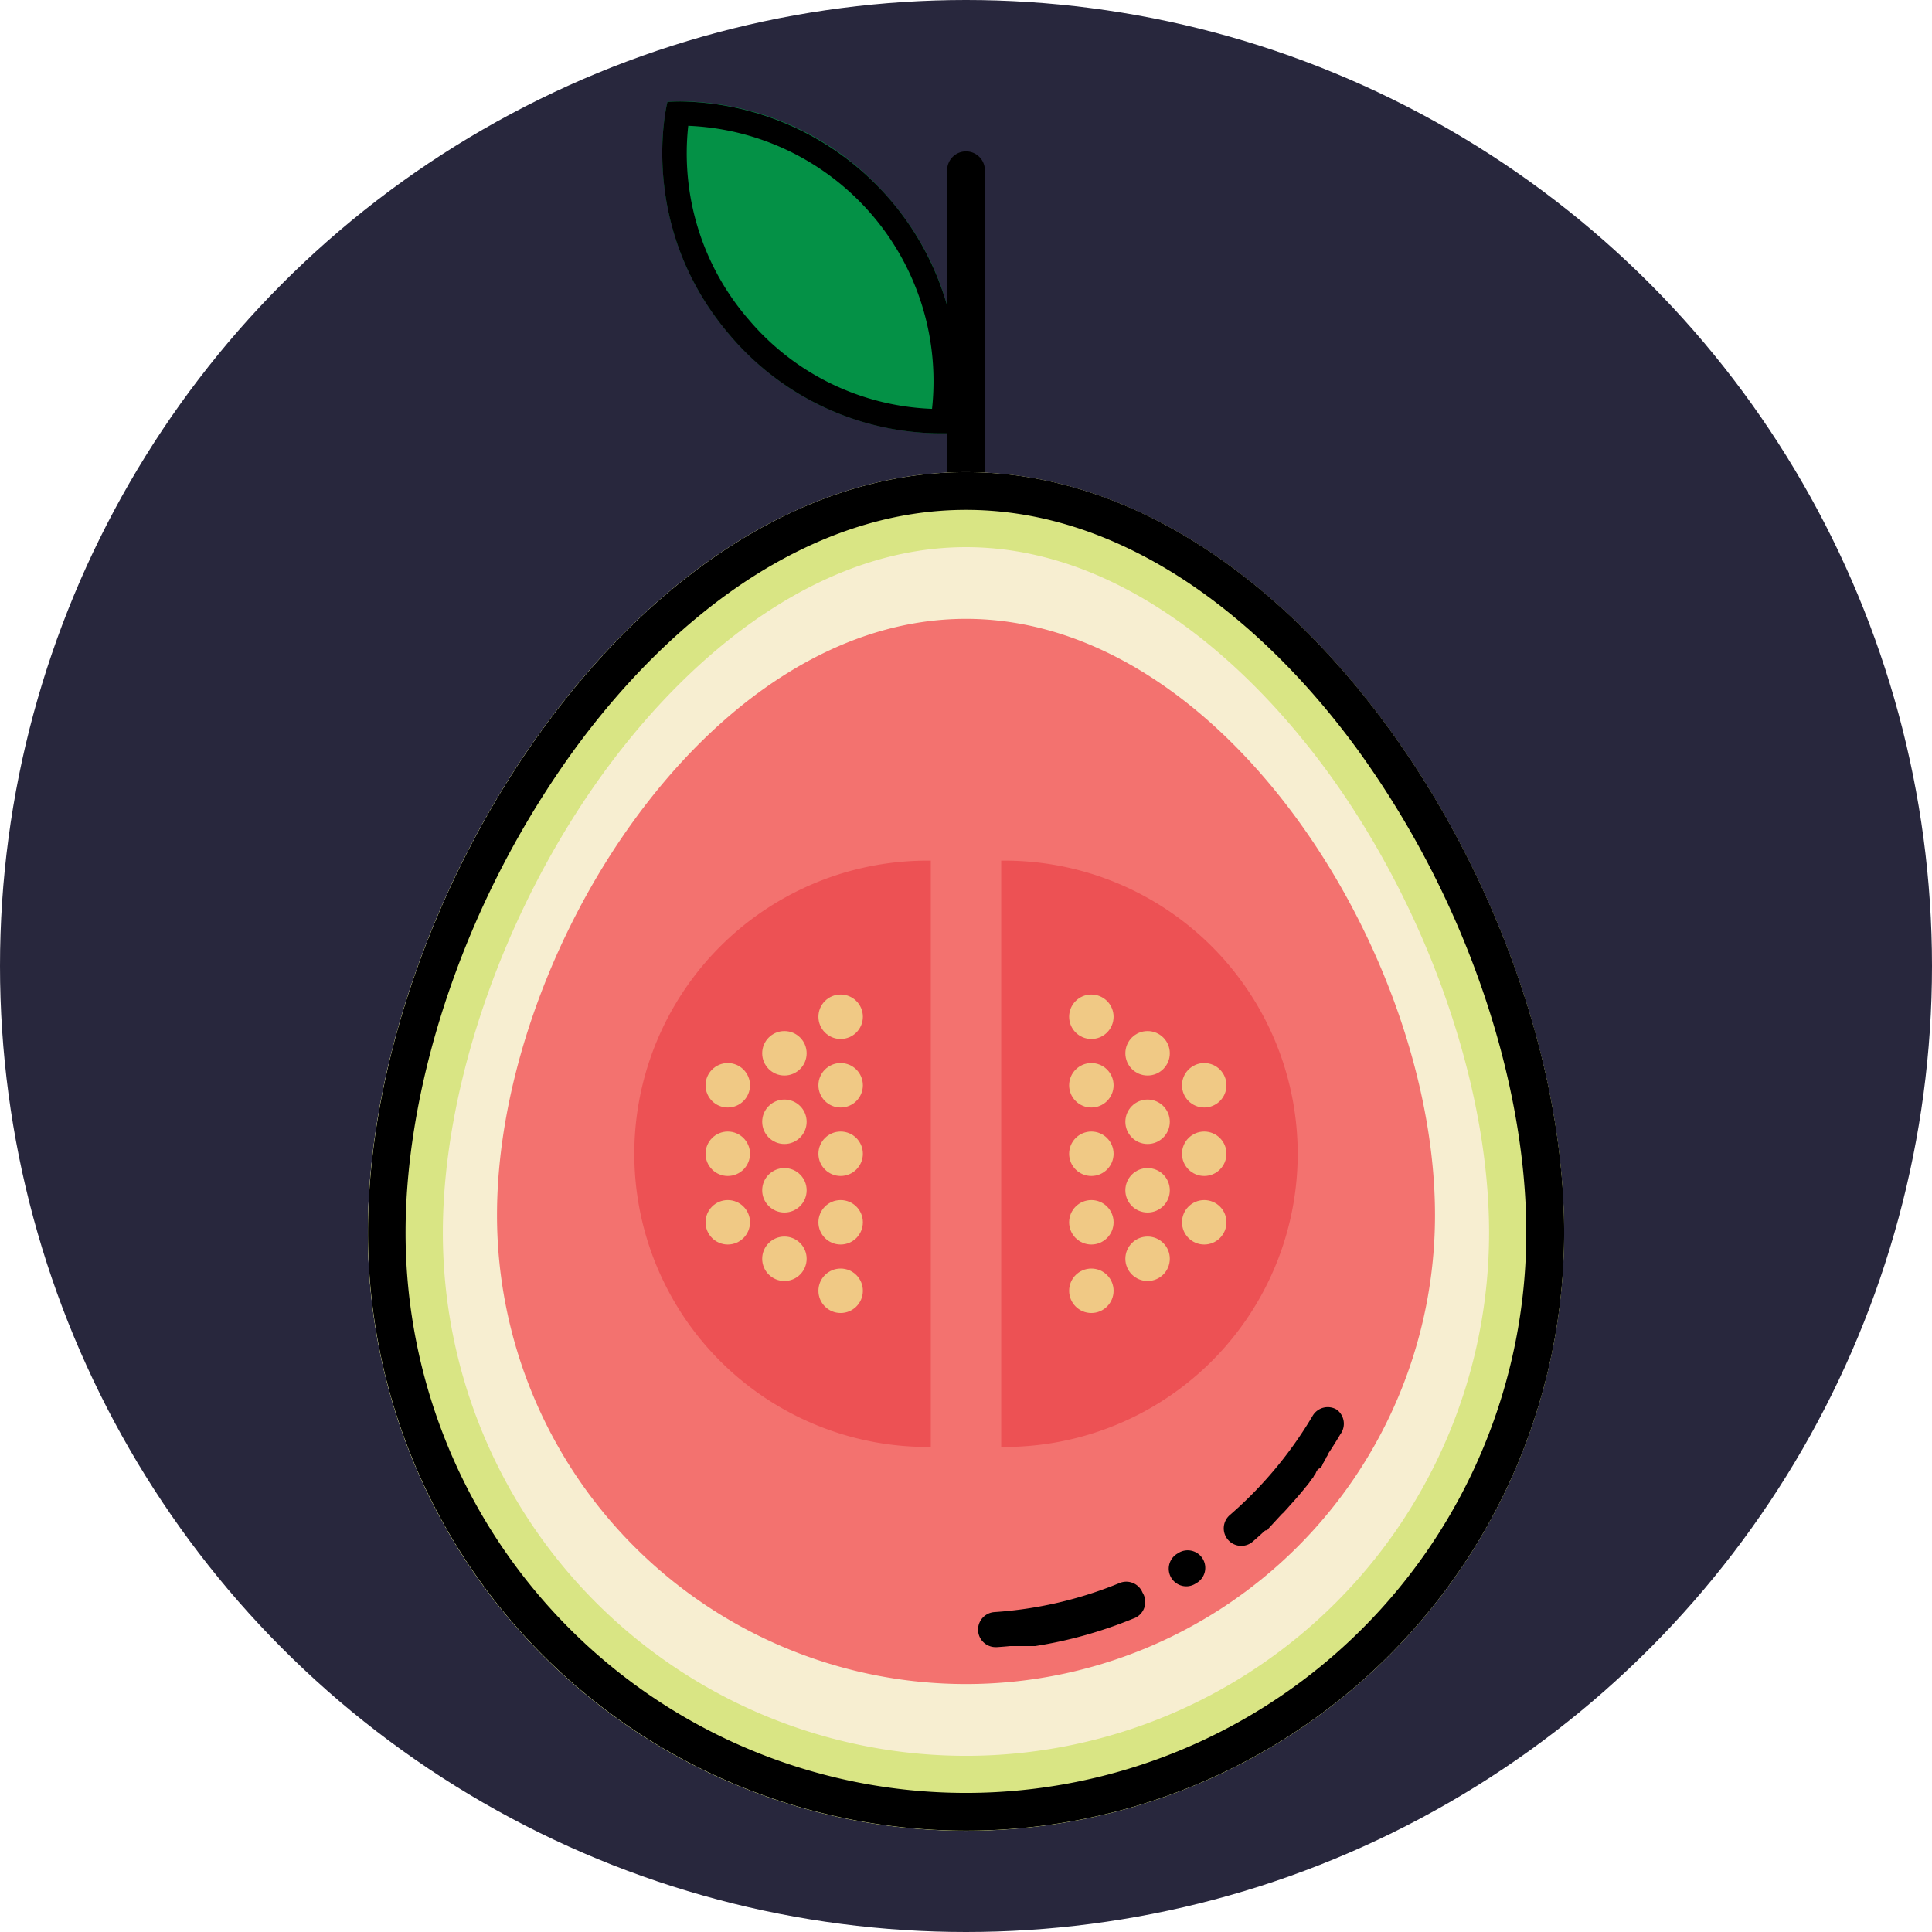 <svg xmlns="http://www.w3.org/2000/svg" viewBox="0 0 512 512"><defs><style>.cls-1{fill:#28273d;}.cls-2{fill:#049146;}.cls-3{fill:#f7eed1;}.cls-4{fill:#d9e584;}.cls-5{fill:#f3726f;}.cls-6{fill:#ed5154;}.cls-7{fill:#f0c985;}</style></defs><g id="BULINE"><circle class="cls-1" cx="256" cy="256" r="256"/></g><g id="Fruits"><path class="cls-2" d="M235.71,52.7C210.53,23.48,176.88,27,176.88,27s-8.47,32.76,16.7,62,58.82,25.69,58.82,25.69S260.88,81.92,235.71,52.7Z"/><path d="M256,40.12a5,5,0,0,0-5,5V81a74.62,74.62,0,0,0-70.6-54.11c-2.24,0-3.52.13-3.52.13s-8.47,32.76,16.7,62a73.54,73.54,0,0,0,55.3,25.82c.85,0,1.56,0,2.12,0v10.76a5,5,0,0,0,10,0V45.12A5,5,0,0,0,256,40.12ZM247,108.35a66.84,66.84,0,0,1-48.5-23.55,67.28,67.28,0,0,1-16.11-51.46,67.75,67.75,0,0,1,64.61,75Z"/><path class="cls-3" d="M414.48,326.64a158.48,158.48,0,0,1-317,0c0-87.52,71-201.52,158.48-201.52S414.48,239.12,414.48,326.64Z"/><path class="cls-4" d="M256,145c17.08,0,34.26,5.41,51,16.08,16.07,10.22,31.62,25.33,45,43.69,26.29,36.16,42.62,82.87,42.62,121.91a138.63,138.63,0,1,1-277.26,0c0-39,16.33-85.75,42.62-121.91,13.35-18.36,28.9-33.47,45-43.69,16.78-10.67,34-16.08,51-16.08m0-19.84c-87.52,0-158.48,114-158.48,201.52a158.48,158.48,0,0,0,317,0c0-87.52-71-201.52-158.48-201.52Z"/><path class="cls-5" d="M380.29,322a124.29,124.29,0,0,1-248.58,0c0-68.64,55.65-158,124.29-158S380.29,253.36,380.29,322Z"/><path class="cls-6" d="M246.67,383.45a77.69,77.69,0,1,1,0-155.37"/><path class="cls-6" d="M265.33,228.08a77.69,77.69,0,1,1,0,155.37"/><circle class="cls-7" cx="222.78" cy="269.45" r="5.89"/><circle class="cls-7" cx="222.78" cy="287.61" r="5.89"/><circle class="cls-7" cx="222.78" cy="305.76" r="5.89"/><circle class="cls-7" cx="222.78" cy="323.92" r="5.89"/><circle class="cls-7" cx="222.78" cy="342.07" r="5.89"/><circle class="cls-7" cx="207.88" cy="279.13" r="5.89"/><circle class="cls-7" cx="207.88" cy="297.28" r="5.89"/><circle class="cls-7" cx="207.88" cy="315.44" r="5.89"/><circle class="cls-7" cx="207.88" cy="333.59" r="5.89"/><circle class="cls-7" cx="192.87" cy="287.61" r="5.89"/><circle class="cls-7" cx="192.87" cy="305.76" r="5.89"/><circle class="cls-7" cx="192.87" cy="323.92" r="5.89"/><circle class="cls-7" cx="289.22" cy="269.45" r="5.89"/><circle class="cls-7" cx="289.22" cy="287.61" r="5.89"/><circle class="cls-7" cx="289.22" cy="305.76" r="5.89"/><circle class="cls-7" cx="289.22" cy="323.92" r="5.89"/><circle class="cls-7" cx="289.22" cy="342.07" r="5.89"/><circle class="cls-7" cx="304.12" cy="279.13" r="5.89"/><circle class="cls-7" cx="304.12" cy="297.28" r="5.89"/><circle class="cls-7" cx="304.12" cy="315.44" r="5.89"/><circle class="cls-7" cx="304.12" cy="333.59" r="5.89"/><circle class="cls-7" cx="319.13" cy="287.61" r="5.89"/><circle class="cls-7" cx="319.13" cy="305.76" r="5.89"/><circle class="cls-7" cx="319.13" cy="323.92" r="5.89"/><path d="M354.24,373.56a4.64,4.64,0,0,0-6.37,1.64,106.76,106.76,0,0,1-21.82,26.19,4.65,4.65,0,1,0,6.11,7c.88-.76,1.74-1.53,2.59-2.32h0l.15-.15.06-.05a.94.94,0,0,0,.1-.1l.05,0h0l.1-.09h0l0,0h0l.1-.09h0l.05,0h0l.05,0,0-.05h0l.05,0h0l0,0h0l0,0h0l.05,0h0l0,0h0l0,0a0,0,0,0,0,0,0l0,0h0l.05,0h0l0,0h0l0,0h0l.05,0h0l0,0h0l.05,0h0l0,0h0a.08.08,0,0,0,0,0h0a.08.08,0,0,0,0,0h0l0,0h0s0,0,0,0h0l0,0h0l.05,0v0l0,0h0l0,0v0l0,0,0,0,0,0h0l0,0,0,0,0,0a0,0,0,0,1,0,0l0,0,0,0,0,0,0,0,0,0h0l0,0,0,0,0,0,0,0,0,0,0,0,0,0,0,0,0,0,0,0,0,0,0,0,0,0,0,0,0,0,0,0,0,0,0,0a0,0,0,0,1,0,0l0,0,0,0,0,0,0,0,0,0,0,0,0,0,0,0,0,0,0,0,0,0s0,0,0,0l0,0,0,0,0,0,0,0,0,0,0,0,0,0v0l.05,0h0l0,0h0l0,0,0,0,0,0,0,0,0,0v0l.05,0h0l0-.05h0l0,0h0l0,0v0l.06-.05,0,0h0a.12.12,0,0,0,.05-.05h0l.09-.09h0l0-.06L339,402h0l.05-.05h0l0,0h0l.05-.06h0l.05-.05h0l.08-.09h0l.14-.15h0l.05-.06h0l.09-.1.15-.15.15-.16L340,401h0l.08-.1h0l.06-.06.14-.16h0l.74-.79.88-1h0c1.2-1.32,2.38-2.67,3.52-4.06.14-.16.28-.33.41-.5l.14-.17c.3-.36.58-.71.87-1.08l.22-.27,0-.07.13-.17h0l.13-.17.13-.17h0l.12-.17h0l.13-.16h0a1.83,1.83,0,0,0,.13-.16s0,0,0,0l.13-.17.13-.17,0-.07.08-.1,0-.07.08-.1h0l.05-.06h0l.08-.1a.18.18,0,0,0,.05-.07h0l.07-.1.05-.07h0a.86.86,0,0,1,.07-.1h0l0-.06h0l.07-.09v0l0-.05h0l.05-.07,0,0h0l0-.06h0a.86.86,0,0,0,.07-.1h0l0-.06h0a.86.86,0,0,1,.07-.1h0l.05-.06h0l.12-.16h0l0-.06h0l0,0,.05-.07h0a.15.15,0,0,0,.05-.06l0,0,0-.06h0l.05-.06h0a.36.36,0,0,0,.07-.1s0,0,0,0L350,389l.07-.11h0s0,0,0-.07h0a.86.86,0,0,1,.07-.1h0l.05-.06h0l.08-.1.05-.07.07-.11h0a.43.43,0,0,0,0-.07h0a.61.61,0,0,1,.07-.1,0,0,0,0,1,0,0l0-.06h0l.08-.1,0-.07.07-.11h0s0,0,0-.07.08-.12.13-.17h0l.07-.1h0l0-.06h0l.11-.17h0a.86.86,0,0,0,.07-.1h0l0-.06h0l0-.06.07-.11h0l.12-.18.12-.18.05-.07.07-.11h0a.43.43,0,0,0,0-.07h0l.07-.11a.25.25,0,0,0,0-.07h0a.36.36,0,0,1,.07-.1h0l.05-.07.07-.11.05-.07.07-.11h0l0-.07.07-.11h0l0-.07.07-.11h0a.43.43,0,0,1,0-.07l.12-.18.12-.18h0l.12-.18.36-.54c.88-1.36,1.74-2.74,2.56-4.13A4.66,4.66,0,0,0,354.24,373.56Zm-35.53,39.49a4.67,4.67,0,0,0-6.41-1.51l-.37.23a4.66,4.66,0,0,0,2.44,8.62,4.54,4.54,0,0,0,2.42-.69l.27-.16.15-.09A4.65,4.65,0,0,0,318.71,413.05Zm-15.93,9a4.65,4.65,0,0,0-6.07-2.54,105.49,105.49,0,0,1-33.17,7.71,4.65,4.65,0,0,0,.3,9.29h.32c1.19-.08,2.38-.17,3.56-.29h.14l.22,0h5l.13,0h0l.13,0h.09l.13,0h0l.22,0,.13,0h.1l.13,0,.22,0a115.53,115.53,0,0,0,25.92-7.26A4.64,4.64,0,0,0,302.78,422.06Z"/></g><g id="Black_outlines_-_to_remove" data-name="Black outlines - to remove"><path d="M256,135.12c19,0,37.93,5.93,56.32,17.62,17.1,10.87,33.58,26.85,47.65,46.2a244.76,244.76,0,0,1,32.61,62.58c7.78,22.32,11.9,44.84,11.9,65.12a148.48,148.48,0,0,1-297,0c0-20.28,4.12-42.8,11.9-65.12A244.76,244.76,0,0,1,152,198.94c14.07-19.35,30.55-35.33,47.65-46.2C218.07,141.05,237,135.12,256,135.12m0-10c-87.52,0-158.48,114-158.48,201.52a158.48,158.48,0,0,0,317,0c0-87.52-71-201.52-158.48-201.52Z"/></g></svg>